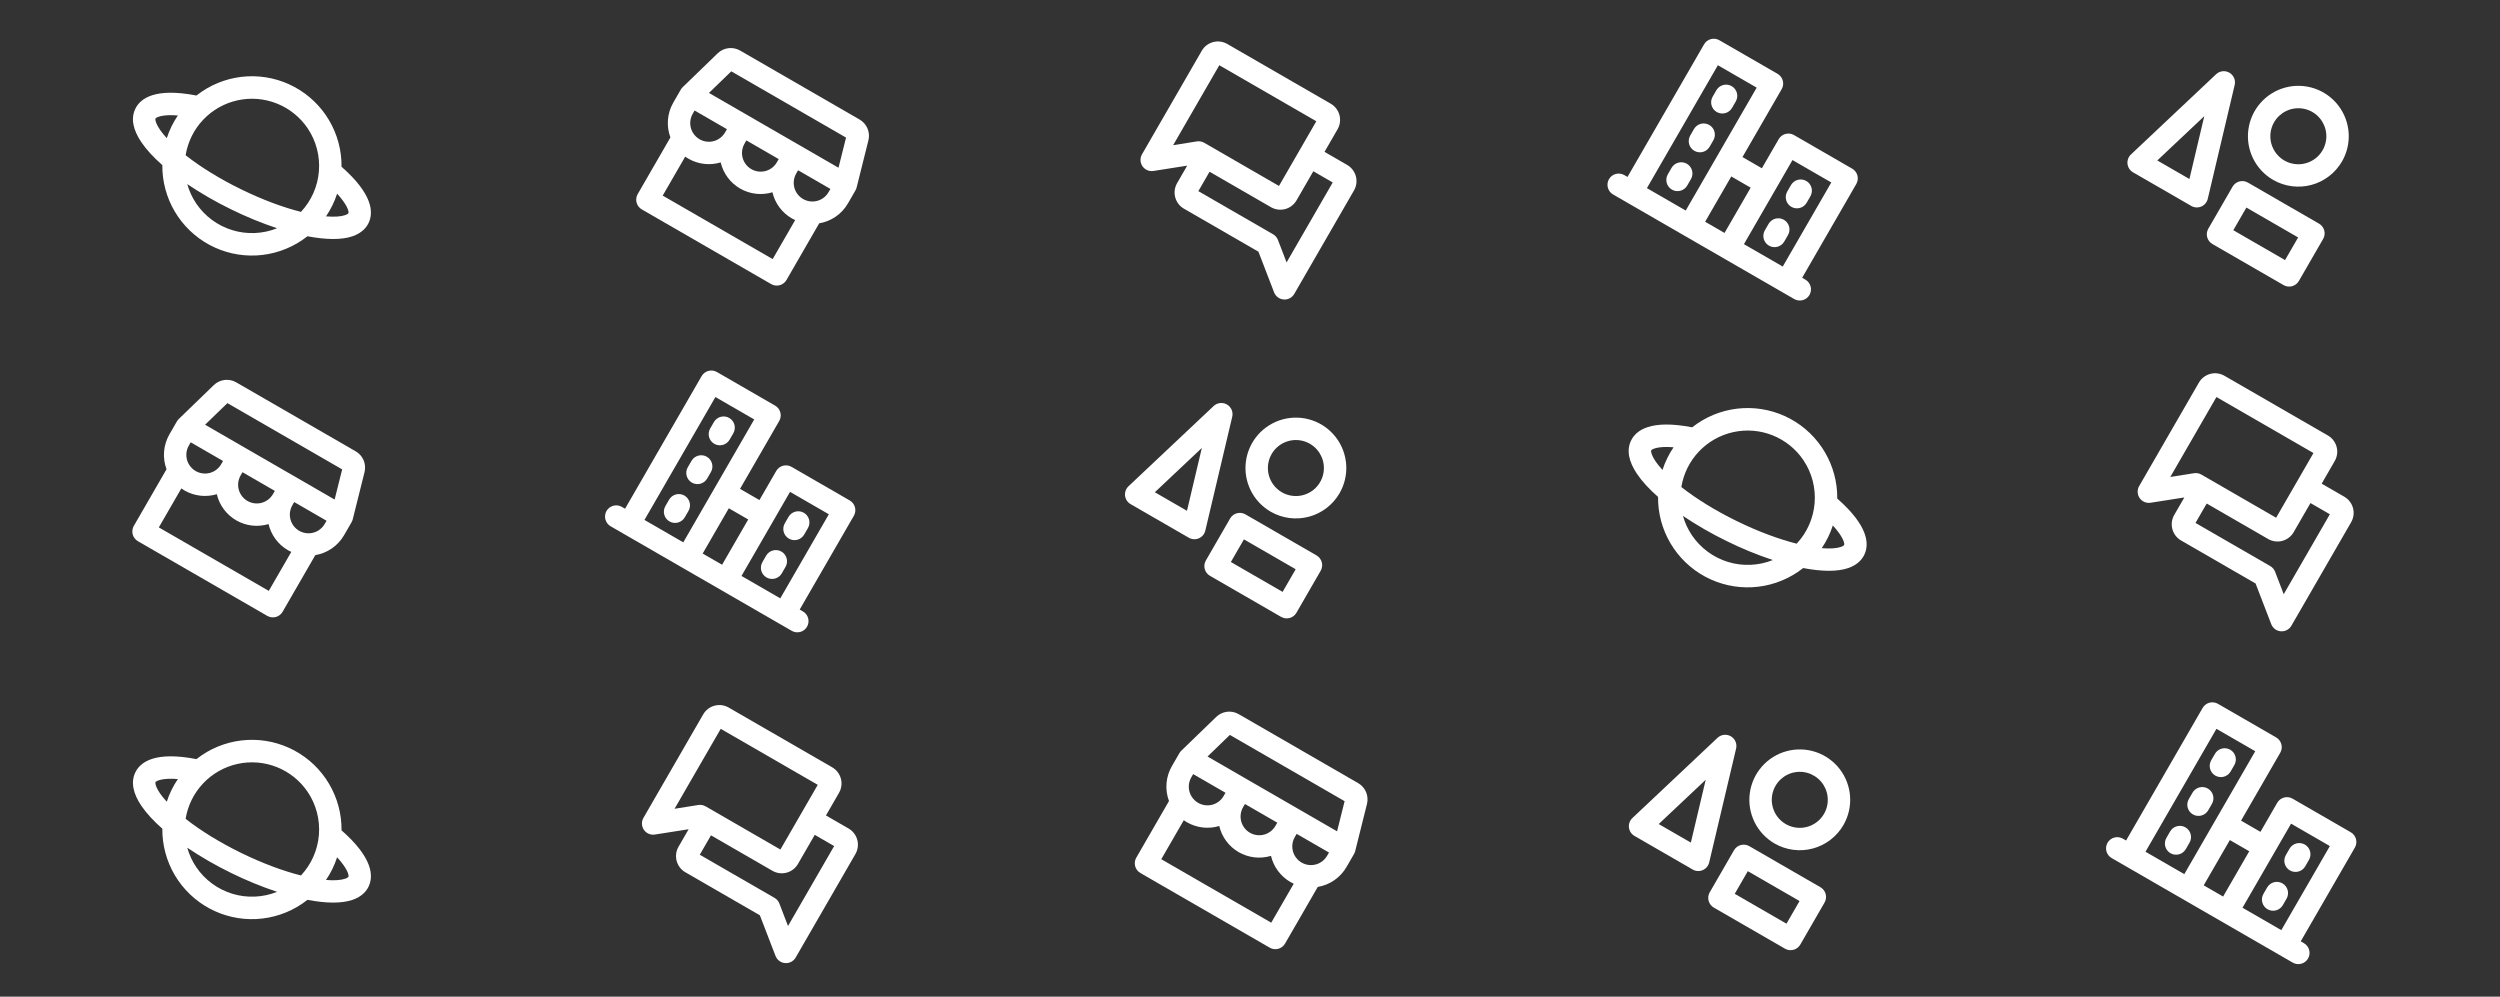 <svg width="1046" height="417" viewBox="0 0 1046 417" fill="none" xmlns="http://www.w3.org/2000/svg">
    <rect x="0" y="0" width="1046" height="417" fill="#333333" stroke="none"/>
    <g clip-path="url(#clip0_8_2)">
        <g clip-path="url(#clip1_8_2)">
            <path d="M154.205 93.32C156.346 88.902 156.001 81.271 142.897 69.773C142.97 62.937 141.171 56.211 137.696 50.324C134.22 44.436 129.2 39.612 123.179 36.373C117.159 33.133 110.367 31.603 103.539 31.946C96.711 32.29 90.107 34.495 84.442 38.323C83.665 38.847 82.913 39.395 82.186 39.967C64.99 36.629 58.78 41.072 56.625 45.513C54.598 49.689 55.776 54.501 59.135 59.482C61.273 62.653 64.299 65.894 67.922 69.08C67.855 75.915 69.658 82.637 73.136 88.52C76.614 94.404 81.635 99.224 87.655 102.46C93.675 105.696 100.465 107.224 107.291 106.878C114.117 106.533 120.718 104.327 126.381 100.5C127.162 99.974 127.913 99.425 128.641 98.849C136.424 100.342 142.988 100.414 147.492 98.855C151.483 97.493 153.355 95.085 154.205 93.32ZM128.728 53.684C132.283 58.97 133.942 65.305 133.432 71.655C132.923 78.005 130.277 83.995 125.925 88.647C118.703 86.832 110.064 83.707 100.725 79.131C91.932 74.819 83.971 69.912 77.666 64.958C78.564 59.394 81.114 54.228 84.983 50.131C88.853 46.033 93.864 43.193 99.368 41.978C104.871 40.763 110.613 41.229 115.848 43.316C121.083 45.404 125.571 49.016 128.728 53.684ZM65.057 49.603C65.27 49.172 67.681 47.752 74.418 48.316C72.431 51.242 70.87 54.436 69.78 57.8C65.171 52.791 64.838 50.061 65.057 49.603ZM82.095 85.139C80.42 82.656 79.154 79.921 78.346 77.038C84.182 80.952 90.279 84.462 96.594 87.544C102.851 90.637 109.315 93.294 115.938 95.496C109.963 97.898 103.345 98.18 97.187 96.296C91.029 94.411 85.703 90.474 82.095 85.139ZM144.438 90.003C142.61 90.633 139.867 90.82 136.404 90.526C138.394 87.598 139.958 84.401 141.049 81.032C145.275 85.641 146.11 88.536 145.771 89.227C145.714 89.345 145.345 89.693 144.438 90.003Z"
                  fill="white"/>
        </g>
        <g clip-path="url(#clip2_8_2)">
            <path d="M357.91 79.68C358.13 79.304 358.297 78.9 358.405 78.478L363.35 58.694C363.757 57.049 363.621 55.316 362.961 53.756C362.301 52.195 361.153 50.89 359.689 50.035L309.622 21.129C308.151 20.289 306.446 19.947 304.765 20.156C303.083 20.365 301.514 21.113 300.293 22.288L285.639 36.466C285.326 36.769 285.057 37.115 284.839 37.492L281.714 42.905C280.447 45.098 279.681 47.545 279.472 50.069C279.262 52.593 279.614 55.133 280.502 57.505L266.814 81.212C266.192 82.289 266.024 83.569 266.346 84.769C266.668 85.97 267.453 86.994 268.53 87.616L322.656 118.866C323.733 119.487 325.012 119.656 326.213 119.334C327.414 119.012 328.438 118.227 329.06 117.15L342.747 93.442C345.245 93.025 347.62 92.06 349.702 90.616C351.783 89.173 353.519 87.286 354.785 85.093L357.91 79.68ZM305.966 29.844L353.987 57.569L350.829 70.179L296.624 38.884L305.966 29.844ZM325.813 66.562L325.032 67.915C323.996 69.709 322.29 71.019 320.288 71.555C318.287 72.091 316.154 71.81 314.36 70.774C312.566 69.738 311.256 68.032 310.72 66.031C310.184 64.029 310.464 61.897 311.5 60.102L312.282 58.749L325.813 66.562ZM289.614 55.003C289.034 53.846 288.75 52.564 288.788 51.27C288.827 49.977 289.185 48.713 289.833 47.593L290.614 46.239L304.146 54.052L303.365 55.405C302.329 57.2 300.622 58.509 298.621 59.045C296.619 59.581 294.487 59.301 292.692 58.265C291.625 57.649 290.72 56.786 290.054 55.749C289.931 55.487 289.784 55.237 289.614 55.003ZM323.284 108.403L277.277 81.84L286.689 65.538C287.112 65.837 287.548 66.12 288.005 66.384C290.033 67.556 292.281 68.299 294.608 68.568C296.935 68.838 299.293 68.626 301.535 67.948C302.07 70.229 303.066 72.376 304.463 74.257C305.859 76.138 307.627 77.713 309.655 78.884C311.684 80.055 313.931 80.799 316.259 81.067C318.586 81.337 320.943 81.126 323.186 80.448C323.72 82.729 324.716 84.877 326.113 86.758C327.509 88.638 329.277 90.213 331.306 91.384C331.763 91.647 332.227 91.883 332.696 92.101L323.284 108.403ZM346.666 80.405C346.019 81.526 345.104 82.469 344.003 83.149C342.902 83.828 341.649 84.224 340.357 84.3C340.075 84.274 339.791 84.275 339.509 84.302C338.172 84.235 336.875 83.825 335.742 83.113C334.609 82.401 333.678 81.41 333.038 80.234C332.398 79.059 332.071 77.739 332.088 76.401C332.105 75.063 332.465 73.751 333.134 72.593L333.915 71.239L347.447 79.052L346.666 80.405Z"
                  fill="white"/>
        </g>
        <g clip-path="url(#clip3_8_2)">
            <path d="M563.653 69.008L554.181 63.539L559.649 54.067C560.685 52.273 560.966 50.14 560.43 48.139C559.894 46.137 558.584 44.431 556.79 43.395L513.488 18.395C511.694 17.359 509.562 17.078 507.56 17.614C505.559 18.151 503.852 19.46 502.816 21.255L477.816 64.556C477.374 65.322 477.158 66.198 477.193 67.082C477.228 67.966 477.512 68.822 478.013 69.551C478.514 70.28 479.21 70.853 480.023 71.203C480.835 71.553 481.73 71.666 482.604 71.528L496.724 69.306L492.492 76.637C491.456 78.431 491.175 80.564 491.711 82.565C492.248 84.567 493.557 86.273 495.351 87.309L526.532 105.311L533.08 122.321C533.398 123.147 533.943 123.865 534.652 124.394C535.362 124.923 536.206 125.24 537.088 125.309C537.97 125.378 538.853 125.196 539.636 124.784C540.419 124.372 541.07 123.747 541.512 122.981L566.512 79.68C567.548 77.885 567.829 75.753 567.293 73.752C566.756 71.75 565.447 70.044 563.653 69.008ZM490.844 60.742L510.154 27.295L550.749 50.733L535.124 77.796L503.859 59.745C502.928 59.204 501.838 59 500.773 59.168L490.844 60.742ZM538.302 109.792L534.7 100.406C534.315 99.405 533.599 98.567 532.671 98.03L501.392 79.971L506.08 71.852L531.79 86.696C533.584 87.732 535.717 88.013 537.718 87.477C539.719 86.94 541.426 85.631 542.462 83.837L549.493 71.658L557.612 76.346L538.302 109.792Z"
                  fill="white"/>
        </g>
        <g clip-path="url(#clip4_8_2)">
            <path d="M755.374 116.997L754.021 116.215L776.677 76.974C777.299 75.897 777.467 74.618 777.146 73.417C776.824 72.216 776.038 71.192 774.962 70.57L750.605 56.508C749.528 55.886 748.249 55.718 747.048 56.04C745.847 56.361 744.823 57.147 744.201 58.224L737.17 70.402L729.051 65.715L745.457 37.298C746.079 36.221 746.247 34.942 745.926 33.741C745.604 32.54 744.818 31.517 743.742 30.895L719.385 16.832C718.308 16.211 717.029 16.042 715.828 16.364C714.627 16.686 713.603 17.471 712.981 18.548L680.95 74.028L679.597 73.247C678.52 72.625 677.241 72.457 676.04 72.778C674.839 73.1 673.815 73.886 673.194 74.962C672.572 76.039 672.404 77.319 672.726 78.519C673.047 79.72 673.833 80.744 674.91 81.366L750.687 125.116C751.763 125.737 753.043 125.906 754.244 125.584C755.445 125.262 756.468 124.477 757.09 123.4C757.712 122.323 757.88 121.044 757.558 119.843C757.237 118.642 756.451 117.618 755.374 116.997ZM749.977 66.971L766.215 76.346L745.902 111.528L729.664 102.153L749.977 66.971ZM732.483 78.521L721.545 97.465L713.426 92.778L724.364 73.834L732.483 78.521ZM718.757 27.295L734.995 36.67L705.307 88.09L689.069 78.715L718.757 27.295ZM726.248 42.445L724.685 45.152C724.064 46.228 723.04 47.014 721.839 47.336C720.638 47.657 719.359 47.489 718.282 46.867C717.205 46.246 716.42 45.222 716.098 44.021C715.776 42.82 715.945 41.541 716.566 40.464L718.129 37.758C718.75 36.681 719.774 35.896 720.975 35.574C722.176 35.252 723.455 35.42 724.532 36.042C725.609 36.664 726.394 37.688 726.716 38.888C727.038 40.089 726.869 41.369 726.248 42.445ZM716.873 58.683L715.31 61.39C714.689 62.466 713.665 63.252 712.464 63.574C711.263 63.895 709.984 63.727 708.907 63.105C707.83 62.484 707.045 61.46 706.723 60.259C706.401 59.058 706.57 57.779 707.191 56.702L708.754 53.996C709.375 52.919 710.399 52.134 711.6 51.812C712.801 51.49 714.08 51.658 715.157 52.28C716.234 52.902 717.019 53.925 717.341 55.126C717.663 56.327 717.494 57.607 716.873 58.683ZM707.498 74.921L705.935 77.628C705.314 78.704 704.29 79.49 703.089 79.812C701.888 80.133 700.609 79.965 699.532 79.343C698.455 78.722 697.67 77.698 697.348 76.497C697.026 75.296 697.195 74.017 697.816 72.94L699.379 70.234C700 69.157 701.024 68.372 702.225 68.05C703.426 67.728 704.705 67.897 705.782 68.518C706.859 69.14 707.644 70.163 707.966 71.364C708.288 72.565 708.119 73.845 707.498 74.921ZM738.411 96.378L739.974 93.671C740.595 92.595 741.619 91.809 742.82 91.487C744.021 91.165 745.3 91.334 746.377 91.956C747.454 92.577 748.239 93.601 748.561 94.802C748.883 96.003 748.714 97.282 748.093 98.359L746.53 101.065C745.909 102.142 744.885 102.927 743.684 103.249C742.483 103.571 741.204 103.402 740.127 102.781C739.05 102.159 738.265 101.135 737.943 99.935C737.621 98.734 737.79 97.454 738.411 96.378ZM747.786 80.14L749.349 77.433C749.97 76.357 750.994 75.571 752.195 75.249C753.396 74.928 754.675 75.096 755.752 75.718C756.829 76.339 757.614 77.363 757.936 78.564C758.258 79.765 758.089 81.044 757.468 82.121L755.905 84.827C755.284 85.904 754.26 86.689 753.059 87.011C751.858 87.333 750.579 87.165 749.502 86.543C748.425 85.921 747.64 84.897 747.318 83.697C746.996 82.496 747.165 81.216 747.786 80.14Z"
                  fill="white"/>
        </g>
        <g clip-path="url(#clip5_8_2)">
            <path d="M934.989 35.557C935.223 34.575 935.134 33.543 934.734 32.616C934.335 31.689 933.647 30.916 932.773 30.411C931.899 29.906 930.885 29.697 929.882 29.815C928.88 29.933 927.942 30.371 927.208 31.064L891.592 64.628C891.06 65.13 890.652 65.749 890.402 66.436C890.152 67.123 890.066 67.859 890.151 68.586C890.236 69.312 890.49 70.009 890.892 70.619C891.295 71.23 891.835 71.738 892.468 72.103L916.825 86.165C917.458 86.531 918.168 86.743 918.897 86.785C919.627 86.827 920.356 86.698 921.027 86.408C921.698 86.119 922.291 85.676 922.761 85.116C923.23 84.556 923.562 83.894 923.73 83.183L934.989 35.557ZM902.613 67.134L922.272 48.607L916.056 74.896L902.613 67.134ZM979.895 67.55C981.981 63.937 982.949 59.787 982.676 55.624C982.403 51.461 980.902 47.472 978.362 44.162C975.823 40.852 972.358 38.37 968.408 37.029C964.457 35.688 960.198 35.548 956.168 36.628C952.138 37.708 948.519 39.959 945.768 43.095C943.018 46.232 941.259 50.114 940.714 54.25C940.17 58.386 940.864 62.591 942.709 66.333C944.554 70.074 947.468 73.185 951.081 75.271C955.927 78.062 961.683 78.816 967.085 77.369C972.486 75.921 977.094 72.39 979.895 67.55ZM951.479 51.144C952.638 49.137 954.366 47.518 956.445 46.493C958.523 45.468 960.859 45.082 963.157 45.385C965.455 45.687 967.612 46.664 969.354 48.193C971.097 49.721 972.347 51.731 972.947 53.97C973.547 56.209 973.469 58.575 972.724 60.77C971.979 62.965 970.6 64.889 968.761 66.3C966.923 67.711 964.707 68.545 962.394 68.697C960.081 68.848 957.775 68.311 955.768 67.152C953.077 65.598 951.113 63.038 950.308 60.036C949.504 57.034 949.925 53.835 951.479 51.144ZM970.283 93.574L940.513 76.387C939.437 75.765 938.157 75.597 936.956 75.918C935.755 76.24 934.732 77.026 934.11 78.102L923.954 95.694C923.332 96.77 923.164 98.05 923.486 99.251C923.807 100.451 924.593 101.475 925.67 102.097L955.439 119.284C956.516 119.906 957.795 120.074 958.996 119.753C960.197 119.431 961.221 118.645 961.842 117.569L971.999 99.977C972.62 98.901 972.789 97.621 972.467 96.421C972.145 95.22 971.36 94.196 970.283 93.574ZM956.067 108.822L934.417 96.322L939.885 86.849L961.536 99.349L956.067 108.822Z"
                  fill="white"/>
        </g>
        <g clip-path="url(#clip6_8_2)">
            <path d="M147.087 218.503C147.307 218.127 147.474 217.723 147.582 217.301L152.527 197.517C152.934 195.872 152.798 194.139 152.138 192.579C151.478 191.018 150.33 189.713 148.866 188.859L98.799 159.952C97.328 159.112 95.623 158.77 93.942 158.979C92.26 159.188 90.691 159.936 89.47 161.111L74.816 175.289C74.503 175.592 74.234 175.938 74.016 176.316L70.891 181.728C69.624 183.922 68.858 186.368 68.649 188.892C68.439 191.416 68.791 193.956 69.678 196.328L55.991 220.035C55.369 221.112 55.201 222.392 55.523 223.592C55.844 224.793 56.63 225.817 57.707 226.439L111.833 257.689C112.91 258.31 114.189 258.479 115.39 258.157C116.591 257.835 117.615 257.05 118.237 255.973L131.924 232.266C134.422 231.848 136.797 230.883 138.878 229.439C140.96 227.996 142.696 226.109 143.962 223.916L147.087 218.503ZM95.143 168.667L143.164 196.392L140.006 209.002L85.801 177.707L95.143 168.667ZM114.99 205.385L114.209 206.738C113.173 208.532 111.467 209.842 109.465 210.378C107.464 210.914 105.331 210.634 103.537 209.598C101.743 208.562 100.433 206.855 99.897 204.854C99.361 202.852 99.641 200.72 100.677 198.925L101.459 197.572L114.99 205.385ZM78.791 193.826C78.211 192.67 77.927 191.387 77.965 190.093C78.004 188.8 78.362 187.536 79.01 186.416L79.791 185.063L93.323 192.875L92.541 194.228C91.505 196.023 89.799 197.332 87.798 197.868C85.796 198.404 83.664 198.124 81.869 197.088C80.802 196.472 79.897 195.609 79.231 194.572C79.108 194.31 78.961 194.06 78.791 193.826ZM112.461 247.226L66.454 220.663L75.866 204.361C76.289 204.66 76.725 204.943 77.182 205.207C79.21 206.379 81.458 207.122 83.785 207.391C86.112 207.661 88.47 207.45 90.712 206.771C91.247 209.052 92.243 211.199 93.64 213.08C95.036 214.961 96.803 216.536 98.832 217.707C100.861 218.878 103.108 219.622 105.436 219.891C107.763 220.16 110.12 219.949 112.363 219.271C112.897 221.552 113.893 223.7 115.29 225.581C116.686 227.462 118.454 229.036 120.483 230.207C120.94 230.47 121.403 230.706 121.873 230.924L112.461 247.226ZM135.843 219.228C135.196 220.349 134.281 221.292 133.18 221.972C132.079 222.651 130.826 223.047 129.534 223.123C129.252 223.097 128.968 223.098 128.686 223.125C127.349 223.058 126.052 222.649 124.919 221.936C123.786 221.224 122.855 220.233 122.215 219.058C121.575 217.882 121.248 216.562 121.265 215.224C121.282 213.886 121.642 212.575 122.311 211.416L123.092 210.062L136.624 217.875L135.843 219.228Z"
                  fill="white"/>
        </g>
        <g clip-path="url(#clip7_8_2)">
            <path d="M335.949 255.82L334.596 255.038L357.252 215.797C357.873 214.72 358.042 213.441 357.72 212.24C357.398 211.039 356.613 210.015 355.536 209.393L331.179 195.331C330.102 194.709 328.823 194.541 327.622 194.863C326.421 195.184 325.397 195.97 324.776 197.047L317.745 209.225L309.626 204.538L326.032 176.121C326.653 175.045 326.822 173.765 326.5 172.564C326.178 171.363 325.393 170.34 324.316 169.718L299.959 155.655C298.882 155.034 297.603 154.865 296.402 155.187C295.201 155.509 294.177 156.295 293.556 157.371L261.525 212.851L260.171 212.07C259.095 211.448 257.815 211.28 256.614 211.601C255.414 211.923 254.39 212.709 253.768 213.785C253.147 214.862 252.978 216.142 253.3 217.342C253.622 218.543 254.407 219.567 255.484 220.189L331.261 263.939C332.338 264.56 333.617 264.729 334.818 264.407C336.019 264.085 337.043 263.3 337.664 262.223C338.286 261.146 338.454 259.867 338.133 258.666C337.811 257.465 337.025 256.441 335.949 255.82ZM330.551 205.794L346.789 215.169L326.477 250.351L310.239 240.976L330.551 205.794ZM313.057 217.344L302.12 236.288L294.001 231.601L304.938 212.657L313.057 217.344ZM299.331 166.118L315.569 175.493L285.882 226.913L269.644 217.538L299.331 166.118ZM306.822 181.268L305.26 183.975C304.638 185.051 303.614 185.837 302.413 186.159C301.212 186.481 299.933 186.312 298.856 185.691C297.78 185.069 296.994 184.045 296.672 182.844C296.351 181.643 296.519 180.364 297.141 179.287L298.703 176.581C299.325 175.504 300.349 174.719 301.549 174.397C302.75 174.075 304.03 174.244 305.106 174.865C306.183 175.487 306.969 176.511 307.29 177.711C307.612 178.912 307.444 180.192 306.822 181.268ZM297.447 197.506L295.885 200.213C295.263 201.289 294.239 202.075 293.038 202.397C291.837 202.719 290.558 202.55 289.481 201.928C288.405 201.307 287.619 200.283 287.297 199.082C286.976 197.881 287.144 196.602 287.766 195.525L289.328 192.819C289.95 191.742 290.974 190.957 292.174 190.635C293.375 190.313 294.655 190.482 295.731 191.103C296.808 191.725 297.594 192.749 297.915 193.949C298.237 195.15 298.069 196.43 297.447 197.506ZM288.072 213.744L286.51 216.451C285.888 217.527 284.864 218.313 283.663 218.635C282.462 218.957 281.183 218.788 280.106 218.166C279.03 217.545 278.244 216.521 277.922 215.32C277.601 214.119 277.769 212.84 278.391 211.763L279.953 209.057C280.575 207.98 281.599 207.195 282.799 206.873C284 206.551 285.28 206.72 286.356 207.341C287.433 207.963 288.219 208.987 288.54 210.187C288.862 211.388 288.694 212.668 288.072 213.744ZM318.986 235.201L320.548 232.494C321.17 231.418 322.193 230.632 323.394 230.31C324.595 229.989 325.875 230.157 326.951 230.779C328.028 231.4 328.814 232.424 329.135 233.625C329.457 234.826 329.289 236.105 328.667 237.182L327.105 239.888C326.483 240.965 325.459 241.75 324.258 242.072C323.057 242.394 321.778 242.226 320.701 241.604C319.625 240.982 318.839 239.959 318.517 238.758C318.195 237.557 318.364 236.277 318.986 235.201ZM328.361 218.963L329.923 216.256C330.545 215.18 331.568 214.394 332.769 214.072C333.97 213.751 335.25 213.919 336.326 214.541C337.403 215.162 338.189 216.186 338.51 217.387C338.832 218.588 338.664 219.867 338.042 220.944L336.48 223.65C335.858 224.727 334.834 225.512 333.633 225.834C332.432 226.156 331.153 225.988 330.076 225.366C329 224.744 328.214 223.721 327.892 222.52C327.57 221.319 327.739 220.039 328.361 218.963Z"
                  fill="white"/>
        </g>
        <g clip-path="url(#clip8_8_2)">
            <path d="M515.563 174.38C515.797 173.398 515.708 172.366 515.309 171.439C514.909 170.512 514.222 169.739 513.347 169.234C512.473 168.729 511.459 168.52 510.457 168.638C509.454 168.756 508.516 169.194 507.783 169.888L472.167 203.451C471.634 203.953 471.227 204.572 470.976 205.259C470.726 205.946 470.64 206.682 470.725 207.409C470.81 208.135 471.064 208.832 471.467 209.442C471.869 210.053 472.409 210.561 473.043 210.926L497.4 224.988C498.033 225.354 498.742 225.566 499.472 225.608C500.201 225.65 500.93 225.521 501.601 225.231C502.272 224.942 502.866 224.499 503.335 223.939C503.804 223.379 504.136 222.717 504.304 222.006L515.563 174.38ZM483.187 205.957L502.846 187.43L496.631 213.719L483.187 205.957ZM560.47 206.373C562.556 202.76 563.523 198.61 563.251 194.447C562.978 190.284 561.476 186.295 558.937 182.985C556.397 179.675 552.933 177.193 548.982 175.852C545.032 174.511 540.772 174.371 536.742 175.451C532.713 176.531 529.094 178.782 526.343 181.918C523.592 185.055 521.833 188.937 521.289 193.073C520.744 197.209 521.438 201.414 523.284 205.156C525.129 208.897 528.042 212.008 531.655 214.094C536.501 216.885 542.257 217.639 547.659 216.192C553.061 214.744 557.668 211.213 560.47 206.373ZM532.053 189.967C533.212 187.96 534.94 186.341 537.019 185.316C539.098 184.291 541.434 183.905 543.732 184.208C546.029 184.51 548.186 185.487 549.929 187.016C551.671 188.544 552.922 190.554 553.521 192.793C554.121 195.032 554.044 197.398 553.299 199.593C552.554 201.788 551.175 203.712 549.336 205.123C547.497 206.534 545.281 207.368 542.968 207.52C540.656 207.671 538.35 207.134 536.343 205.975C533.651 204.421 531.687 201.861 530.883 198.859C530.078 195.857 530.499 192.658 532.053 189.967ZM550.857 232.397L521.088 215.21C520.011 214.588 518.732 214.42 517.531 214.741C516.33 215.063 515.306 215.849 514.684 216.926L504.528 234.517C503.907 235.593 503.738 236.873 504.06 238.074C504.382 239.274 505.167 240.298 506.244 240.92L536.014 258.107C537.09 258.729 538.37 258.897 539.571 258.576C540.771 258.254 541.795 257.468 542.417 256.392L552.573 238.801C553.195 237.724 553.363 236.444 553.041 235.244C552.72 234.043 551.934 233.019 550.857 232.397ZM536.642 247.645L514.991 235.145L520.46 225.672L542.11 238.172L536.642 247.645Z"
                  fill="white"/>
        </g>
        <g clip-path="url(#clip9_8_2)">
            <path d="M780.012 232.143C782.154 227.725 781.808 220.094 768.705 208.596C768.778 201.76 766.979 195.034 763.503 189.147C760.028 183.259 755.008 178.435 748.987 175.196C742.966 171.956 736.174 170.426 729.346 170.769C722.518 171.113 715.914 173.318 710.249 177.146C709.472 177.67 708.72 178.218 707.994 178.79C690.797 175.452 684.587 179.896 682.433 184.336C680.405 188.512 681.583 193.324 684.943 198.305C687.081 201.476 690.106 204.717 693.73 207.903C693.663 214.738 695.466 221.46 698.944 227.344C702.422 233.227 707.442 238.047 713.462 241.283C719.483 244.519 726.273 246.047 733.099 245.701C739.925 245.356 746.526 243.15 752.189 239.324C752.969 238.797 753.72 238.248 754.449 237.672C762.231 239.165 768.796 239.237 773.3 237.678C777.29 236.316 779.163 233.908 780.012 232.143ZM754.536 192.507C758.091 197.793 759.749 204.128 759.24 210.478C758.731 216.828 756.084 222.818 751.733 227.47C744.51 225.656 735.872 222.53 726.533 217.954C717.739 213.642 709.779 208.735 703.474 203.781C704.372 198.217 706.921 193.052 710.791 188.954C714.661 184.856 719.672 182.016 725.175 180.801C730.679 179.586 736.421 180.052 741.656 182.139C746.891 184.227 751.378 187.839 754.536 192.507ZM690.864 188.426C691.077 187.995 693.489 186.575 700.226 187.139C698.239 190.066 696.678 193.259 695.588 196.624C690.979 191.614 690.646 188.884 690.864 188.426ZM707.902 223.962C706.227 221.48 704.962 218.744 704.153 215.861C709.989 219.775 716.086 223.285 722.402 226.367C728.659 229.46 735.122 232.117 741.746 234.319C735.771 236.721 729.153 237.003 722.995 235.119C716.837 233.234 711.51 229.297 707.902 223.962ZM770.246 228.826C768.418 229.456 765.675 229.643 762.212 229.35C764.202 226.421 765.766 223.224 766.857 219.855C771.082 224.464 771.918 227.359 771.578 228.05C771.522 228.168 771.153 228.516 770.246 228.826Z"
                  fill="white"/>
        </g>
        <g clip-path="url(#clip10_8_2)">
            <path d="M980.858 207.831L971.386 202.362L976.854 192.89C977.89 191.096 978.171 188.963 977.635 186.962C977.099 184.96 975.789 183.254 973.995 182.218L930.694 157.218C928.899 156.182 926.767 155.901 924.765 156.437C922.764 156.974 921.057 158.283 920.021 160.078L895.021 203.379C894.579 204.145 894.363 205.021 894.398 205.905C894.433 206.789 894.717 207.645 895.218 208.374C895.719 209.103 896.416 209.676 897.228 210.026C898.041 210.376 898.935 210.489 899.809 210.351L913.929 208.129L909.697 215.46C908.661 217.255 908.38 219.387 908.916 221.388C909.453 223.39 910.762 225.096 912.557 226.132L943.737 244.134L950.285 261.144C950.603 261.97 951.148 262.688 951.857 263.217C952.567 263.746 953.411 264.063 954.293 264.132C955.175 264.201 956.059 264.019 956.841 263.607C957.624 263.195 958.275 262.57 958.717 261.804L983.717 218.503C984.753 216.709 985.034 214.576 984.498 212.575C983.962 210.573 982.652 208.867 980.858 207.831ZM908.049 199.565L927.359 166.118L967.954 189.556L952.329 216.619L921.064 198.568C920.133 198.027 919.043 197.823 917.979 197.991L908.049 199.565ZM955.507 248.616L951.905 239.229C951.52 238.228 950.804 237.39 949.876 236.853L918.597 218.794L923.285 210.675L948.995 225.519C950.789 226.555 952.922 226.836 954.923 226.3C956.925 225.763 958.631 224.454 959.667 222.66L966.698 210.481L974.817 215.169L955.507 248.616Z"
                  fill="white"/>
        </g>
        <g clip-path="url(#clip11_8_2)">
            <path d="M154.205 370.966C156.346 366.548 156.001 358.917 142.897 347.419C142.97 340.583 141.171 333.857 137.695 327.97C134.22 322.082 129.2 317.258 123.179 314.019C117.159 310.779 110.367 309.249 103.539 309.592C96.711 309.936 90.107 312.141 84.442 315.969C83.665 316.493 82.913 317.041 82.186 317.613C64.99 314.276 58.78 318.719 56.625 323.159C54.598 327.335 55.775 332.148 59.135 337.128C61.273 340.299 64.299 343.54 67.922 346.726C67.855 353.561 69.658 360.283 73.136 366.167C76.614 372.05 81.635 376.87 87.655 380.106C93.675 383.342 100.465 384.87 107.291 384.524C114.117 384.179 120.718 381.973 126.381 378.147C127.162 377.62 127.913 377.071 128.641 376.495C136.424 377.988 142.988 378.06 147.492 376.502C151.483 375.139 153.355 372.731 154.205 370.966ZM128.728 331.33C132.283 336.616 133.942 342.951 133.432 349.301C132.923 355.651 130.277 361.641 125.925 366.293C118.703 364.479 110.064 361.353 100.725 356.777C91.932 352.465 83.971 347.558 77.666 342.604C78.564 337.04 81.114 331.875 84.983 327.777C88.853 323.679 93.864 320.839 99.368 319.624C104.871 318.409 110.613 318.875 115.848 320.962C121.083 323.05 125.571 326.662 128.728 331.33ZM65.057 327.249C65.27 326.818 67.681 325.398 74.418 325.962C72.431 328.889 70.87 332.082 69.78 335.447C65.171 330.437 64.838 327.707 65.057 327.249ZM82.095 362.785C80.42 360.303 79.154 357.567 78.346 354.684C84.182 358.598 90.279 362.108 96.594 365.19C102.851 368.283 109.315 370.94 115.938 373.142C109.963 375.544 103.345 375.826 97.187 373.942C91.029 372.057 85.702 368.12 82.095 362.785ZM144.438 367.649C142.61 368.279 139.867 368.466 136.404 368.173C138.394 365.244 139.958 362.047 141.049 358.678C145.275 363.287 146.11 366.182 145.771 366.873C145.714 366.991 145.345 367.339 144.438 367.649Z"
                  fill="white"/>
        </g>
        <g clip-path="url(#clip12_8_2)">
            <path d="M355.05 346.654L345.578 341.185L351.047 331.713C352.083 329.919 352.364 327.786 351.827 325.785C351.291 323.783 349.982 322.077 348.187 321.041L304.886 296.041C303.092 295.005 300.959 294.724 298.958 295.261C296.956 295.797 295.25 297.106 294.214 298.901L269.214 342.202C268.772 342.968 268.556 343.844 268.591 344.728C268.625 345.612 268.909 346.468 269.41 347.197C269.911 347.927 270.608 348.499 271.42 348.849C272.233 349.199 273.128 349.312 274.002 349.175L288.122 346.952L283.889 354.283C282.853 356.078 282.573 358.21 283.109 360.211C283.645 362.213 284.955 363.919 286.749 364.955L317.929 382.957L324.477 399.967C324.795 400.793 325.341 401.511 326.05 402.04C326.759 402.569 327.604 402.886 328.485 402.955C329.367 403.024 330.251 402.842 331.034 402.43C331.817 402.018 332.467 401.393 332.91 400.627L357.91 357.326C358.946 355.532 359.227 353.399 358.69 351.398C358.154 349.396 356.845 347.69 355.05 346.654ZM282.241 338.388L301.552 304.941L342.147 328.379L326.522 355.442L295.257 337.391C294.325 336.85 293.235 336.646 292.171 336.814L282.241 338.388ZM329.699 387.439L326.097 378.052C325.712 377.051 324.996 376.213 324.068 375.676L292.79 357.618L297.477 349.499L323.187 364.342C324.982 365.378 327.114 365.659 329.115 365.123C331.117 364.586 332.823 363.277 333.859 361.483L340.891 349.304L349.01 353.992L329.699 387.439Z"
                  fill="white"/>
        </g>
        <g clip-path="url(#clip13_8_2)">
            <path d="M566.512 357.326C566.733 356.95 566.899 356.546 567.008 356.124L571.953 336.34C572.36 334.695 572.223 332.963 571.563 331.402C570.903 329.841 569.755 328.536 568.292 327.682L518.225 298.775C516.753 297.935 515.049 297.593 513.367 297.802C511.685 298.011 510.117 298.759 508.895 299.934L494.242 314.112C493.928 314.415 493.659 314.761 493.441 315.139L490.316 320.551C489.05 322.745 488.284 325.191 488.074 327.715C487.865 330.24 488.216 332.779 489.104 335.151L475.417 358.859C474.795 359.935 474.627 361.215 474.948 362.415C475.27 363.616 476.056 364.64 477.132 365.262L531.259 396.512C532.336 397.133 533.615 397.302 534.816 396.98C536.017 396.658 537.041 395.873 537.662 394.796L551.35 371.089C553.848 370.671 556.223 369.706 558.304 368.262C560.385 366.819 562.121 364.932 563.387 362.739L566.512 357.326ZM514.569 307.49L562.589 335.215L559.431 347.825L505.227 316.53L514.569 307.49ZM534.416 344.208L533.635 345.561C532.599 347.355 530.892 348.665 528.891 349.201C526.889 349.737 524.757 349.457 522.963 348.421C521.168 347.385 519.859 345.678 519.322 343.677C518.786 341.675 519.067 339.543 520.103 337.748L520.884 336.395L534.416 344.208ZM498.216 332.649C497.636 331.493 497.353 330.21 497.391 328.916C497.429 327.623 497.788 326.359 498.435 325.239L499.217 323.886L512.748 331.698L511.967 333.051C510.931 334.846 509.225 336.155 507.223 336.691C505.222 337.228 503.089 336.947 501.295 335.911C500.227 335.295 499.322 334.432 498.656 333.395C498.534 333.133 498.387 332.883 498.216 332.649ZM531.887 386.049L485.879 359.487L495.291 343.184C495.715 343.483 496.151 343.766 496.607 344.03C498.636 345.202 500.883 345.945 503.21 346.214C505.538 346.484 507.895 346.273 510.138 345.594C510.672 347.875 511.669 350.022 513.065 351.903C514.462 353.784 516.229 355.359 518.258 356.53C520.287 357.702 522.534 358.445 524.861 358.714C527.188 358.983 529.546 358.772 531.788 358.094C532.322 360.376 533.319 362.523 534.715 364.404C536.112 366.285 537.879 367.859 539.909 369.03C540.365 369.293 540.829 369.53 541.299 369.747L531.887 386.049ZM555.268 358.051C554.622 359.172 553.707 360.115 552.606 360.795C551.505 361.475 550.252 361.87 548.96 361.946C548.678 361.92 548.393 361.921 548.111 361.948C546.775 361.881 545.478 361.472 544.345 360.759C543.212 360.047 542.281 359.056 541.641 357.881C541.001 356.705 540.674 355.385 540.691 354.047C540.707 352.709 541.068 351.398 541.737 350.239L542.518 348.886L556.05 356.698L555.268 358.051Z"
                  fill="white"/>
        </g>
        <g clip-path="url(#clip14_8_2)">
            <path d="M726.386 313.203C726.62 312.221 726.531 311.189 726.132 310.262C725.733 309.335 725.045 308.562 724.17 308.057C723.296 307.552 722.282 307.343 721.28 307.461C720.277 307.579 719.339 308.017 718.606 308.711L682.99 342.274C682.457 342.776 682.05 343.395 681.8 344.082C681.549 344.769 681.463 345.506 681.548 346.232C681.634 346.958 681.887 347.655 682.29 348.265C682.692 348.876 683.232 349.384 683.866 349.749L708.223 363.811C708.856 364.177 709.565 364.389 710.295 364.431C711.024 364.473 711.753 364.344 712.424 364.054C713.095 363.765 713.689 363.322 714.158 362.762C714.627 362.202 714.959 361.54 715.127 360.829L726.386 313.203ZM694.01 344.78L713.669 326.253L707.454 352.542L694.01 344.78ZM771.293 345.196C773.379 341.583 774.346 337.433 774.074 333.27C773.801 329.107 772.3 325.118 769.76 321.808C767.22 318.498 763.756 316.016 759.805 314.675C755.855 313.334 751.595 313.194 747.566 314.274C743.536 315.354 739.917 317.605 737.166 320.741C734.415 323.878 732.656 327.76 732.112 331.896C731.567 336.032 732.261 340.237 734.107 343.979C735.952 347.721 738.865 350.831 742.478 352.917C747.325 355.708 753.08 356.462 758.482 355.015C763.884 353.567 768.491 350.036 771.293 345.196ZM742.876 328.79C744.035 326.783 745.763 325.164 747.842 324.139C749.921 323.114 752.257 322.728 754.555 323.031C756.853 323.333 759.009 324.31 760.752 325.839C762.494 327.367 763.745 329.377 764.344 331.616C764.944 333.855 764.867 336.221 764.122 338.416C763.377 340.611 761.998 342.535 760.159 343.946C758.32 345.357 756.104 346.191 753.791 346.343C751.479 346.495 749.173 345.957 747.166 344.798C744.474 343.244 742.51 340.684 741.706 337.682C740.901 334.68 741.322 331.482 742.876 328.79ZM761.68 371.22L731.911 354.033C730.834 353.411 729.555 353.243 728.354 353.565C727.153 353.886 726.129 354.672 725.508 355.749L715.351 373.34C714.73 374.416 714.561 375.696 714.883 376.897C715.205 378.097 715.99 379.121 717.067 379.743L746.837 396.93C747.913 397.552 749.193 397.72 750.394 397.399C751.594 397.077 752.618 396.291 753.24 395.215L763.396 377.624C764.018 376.547 764.186 375.267 763.864 374.067C763.543 372.866 762.757 371.842 761.68 371.22ZM747.465 386.468L725.814 373.968L731.283 364.496L752.933 376.996L747.465 386.468Z"
                  fill="white"/>
        </g>
        <g clip-path="url(#clip15_8_2)">
            <path d="M963.977 394.643L962.624 393.862L985.28 354.62C985.901 353.543 986.07 352.264 985.748 351.063C985.426 349.862 984.641 348.838 983.564 348.216L959.207 334.154C958.131 333.532 956.851 333.364 955.65 333.686C954.449 334.007 953.426 334.793 952.804 335.87L945.773 348.048L937.654 343.361L954.06 314.944C954.682 313.868 954.85 312.588 954.528 311.387C954.206 310.186 953.421 309.163 952.344 308.541L927.987 294.479C926.911 293.857 925.631 293.688 924.43 294.01C923.229 294.332 922.206 295.118 921.584 296.194L889.553 351.674L888.2 350.893C887.123 350.271 885.843 350.103 884.643 350.424C883.442 350.746 882.418 351.532 881.796 352.609C881.175 353.685 881.006 354.965 881.328 356.165C881.65 357.366 882.435 358.39 883.512 359.012L959.289 402.762C960.366 403.383 961.645 403.552 962.846 403.23C964.047 402.908 965.071 402.123 965.693 401.046C966.314 399.969 966.483 398.69 966.161 397.489C965.839 396.288 965.053 395.264 963.977 394.643ZM958.579 344.617L974.817 353.992L954.505 389.174L938.267 379.799L958.579 344.617ZM941.085 356.167L930.148 375.112L922.029 370.424L932.966 351.48L941.085 356.167ZM927.359 304.941L943.597 314.316L913.91 365.737L897.672 356.362L927.359 304.941ZM934.85 320.091L933.288 322.798C932.666 323.874 931.642 324.66 930.441 324.982C929.241 325.304 927.961 325.135 926.884 324.514C925.808 323.892 925.022 322.868 924.7 321.667C924.379 320.466 924.547 319.187 925.169 318.11L926.731 315.404C927.353 314.327 928.377 313.542 929.577 313.22C930.778 312.898 932.058 313.067 933.134 313.688C934.211 314.31 934.997 315.334 935.318 316.535C935.64 317.735 935.472 319.015 934.85 320.091ZM925.475 336.329L923.913 339.036C923.291 340.112 922.267 340.898 921.066 341.22C919.866 341.542 918.586 341.373 917.509 340.752C916.433 340.13 915.647 339.106 915.325 337.905C915.004 336.704 915.172 335.425 915.794 334.348L917.356 331.642C917.978 330.565 919.002 329.78 920.202 329.458C921.403 329.136 922.683 329.305 923.759 329.926C924.836 330.548 925.622 331.572 925.943 332.773C926.265 333.973 926.097 335.253 925.475 336.329ZM916.1 352.567L914.538 355.274C913.916 356.35 912.892 357.136 911.691 357.458C910.491 357.78 909.211 357.611 908.134 356.99C907.058 356.368 906.272 355.344 905.95 354.143C905.629 352.942 905.797 351.663 906.419 350.586L907.981 347.88C908.603 346.803 909.627 346.018 910.827 345.696C912.028 345.374 913.308 345.543 914.384 346.164C915.461 346.786 916.247 347.81 916.568 349.01C916.89 350.211 916.722 351.491 916.1 352.567ZM947.014 374.024L948.576 371.317C949.198 370.241 950.222 369.455 951.422 369.133C952.623 368.812 953.903 368.98 954.979 369.602C956.056 370.223 956.842 371.247 957.163 372.448C957.485 373.649 957.317 374.928 956.695 376.005L955.133 378.711C954.511 379.788 953.487 380.574 952.286 380.895C951.086 381.217 949.806 381.049 948.729 380.427C947.653 379.805 946.867 378.782 946.545 377.581C946.224 376.38 946.392 375.1 947.014 374.024ZM956.389 357.786L957.951 355.079C958.573 354.003 959.597 353.217 960.797 352.895C961.998 352.574 963.278 352.742 964.354 353.364C965.431 353.985 966.217 355.009 966.538 356.21C966.86 357.411 966.692 358.69 966.07 359.767L964.508 362.473C963.886 363.55 962.862 364.336 961.661 364.657C960.461 364.979 959.181 364.811 958.104 364.189C957.028 363.567 956.242 362.544 955.92 361.343C955.599 360.142 955.767 358.862 956.389 357.786Z"
                  fill="white"/>
        </g>
    </g>
    <defs>
        <clipPath id="clip0_8_2">
            <rect width="1045.23" height="416.469" fill="white"/>
        </clipPath>
        <clipPath id="clip1_8_2">
            <rect width="100" height="100" fill="white" transform="translate(118.904) rotate(56)"/>
        </clipPath>
        <clipPath id="clip2_8_2">
            <rect width="100" height="100" fill="white" transform="translate(296.823 1.11) rotate(30)"/>
        </clipPath>
        <clipPath id="clip3_8_2">
            <rect width="100" height="100" fill="white" transform="translate(505.426 1.11) rotate(30)"/>
        </clipPath>
        <clipPath id="clip4_8_2">
            <rect width="100" height="100" fill="white" transform="translate(714.028 1.11) rotate(30)"/>
        </clipPath>
        <clipPath id="clip5_8_2">
            <rect width="100" height="100" fill="white" transform="translate(922.631 1.11) rotate(30)"/>
        </clipPath>
        <clipPath id="clip6_8_2">
            <rect width="100" height="100" fill="white" transform="translate(86 139.933) rotate(30)"/>
        </clipPath>
        <clipPath id="clip7_8_2">
            <rect width="100" height="100" fill="white" transform="translate(294.603 139.933) rotate(30)"/>
        </clipPath>
        <clipPath id="clip8_8_2">
            <rect width="100" height="100" fill="white" transform="translate(503.205 139.933) rotate(30)"/>
        </clipPath>
        <clipPath id="clip9_8_2">
            <rect width="100" height="100" fill="white" transform="translate(744.711 138.823) rotate(56)"/>
        </clipPath>
        <clipPath id="clip10_8_2">
            <rect width="100" height="100" fill="white" transform="translate(922.631 139.933) rotate(30)"/>
        </clipPath>
        <clipPath id="clip11_8_2">
            <rect width="100" height="100" fill="white" transform="translate(118.904 277.646) rotate(56)"/>
        </clipPath>
        <clipPath id="clip12_8_2">
            <rect width="100" height="100" fill="white" transform="translate(296.823 278.756) rotate(30)"/>
        </clipPath>
        <clipPath id="clip13_8_2">
            <rect width="100" height="100" fill="white" transform="translate(505.426 278.756) rotate(30)"/>
        </clipPath>
        <clipPath id="clip14_8_2">
            <rect width="100" height="100" fill="white" transform="translate(714.028 278.756) rotate(30)"/>
        </clipPath>
        <clipPath id="clip15_8_2">
            <rect width="100" height="100" fill="white" transform="translate(922.631 278.756) rotate(30)"/>
        </clipPath>
    </defs>
</svg>
